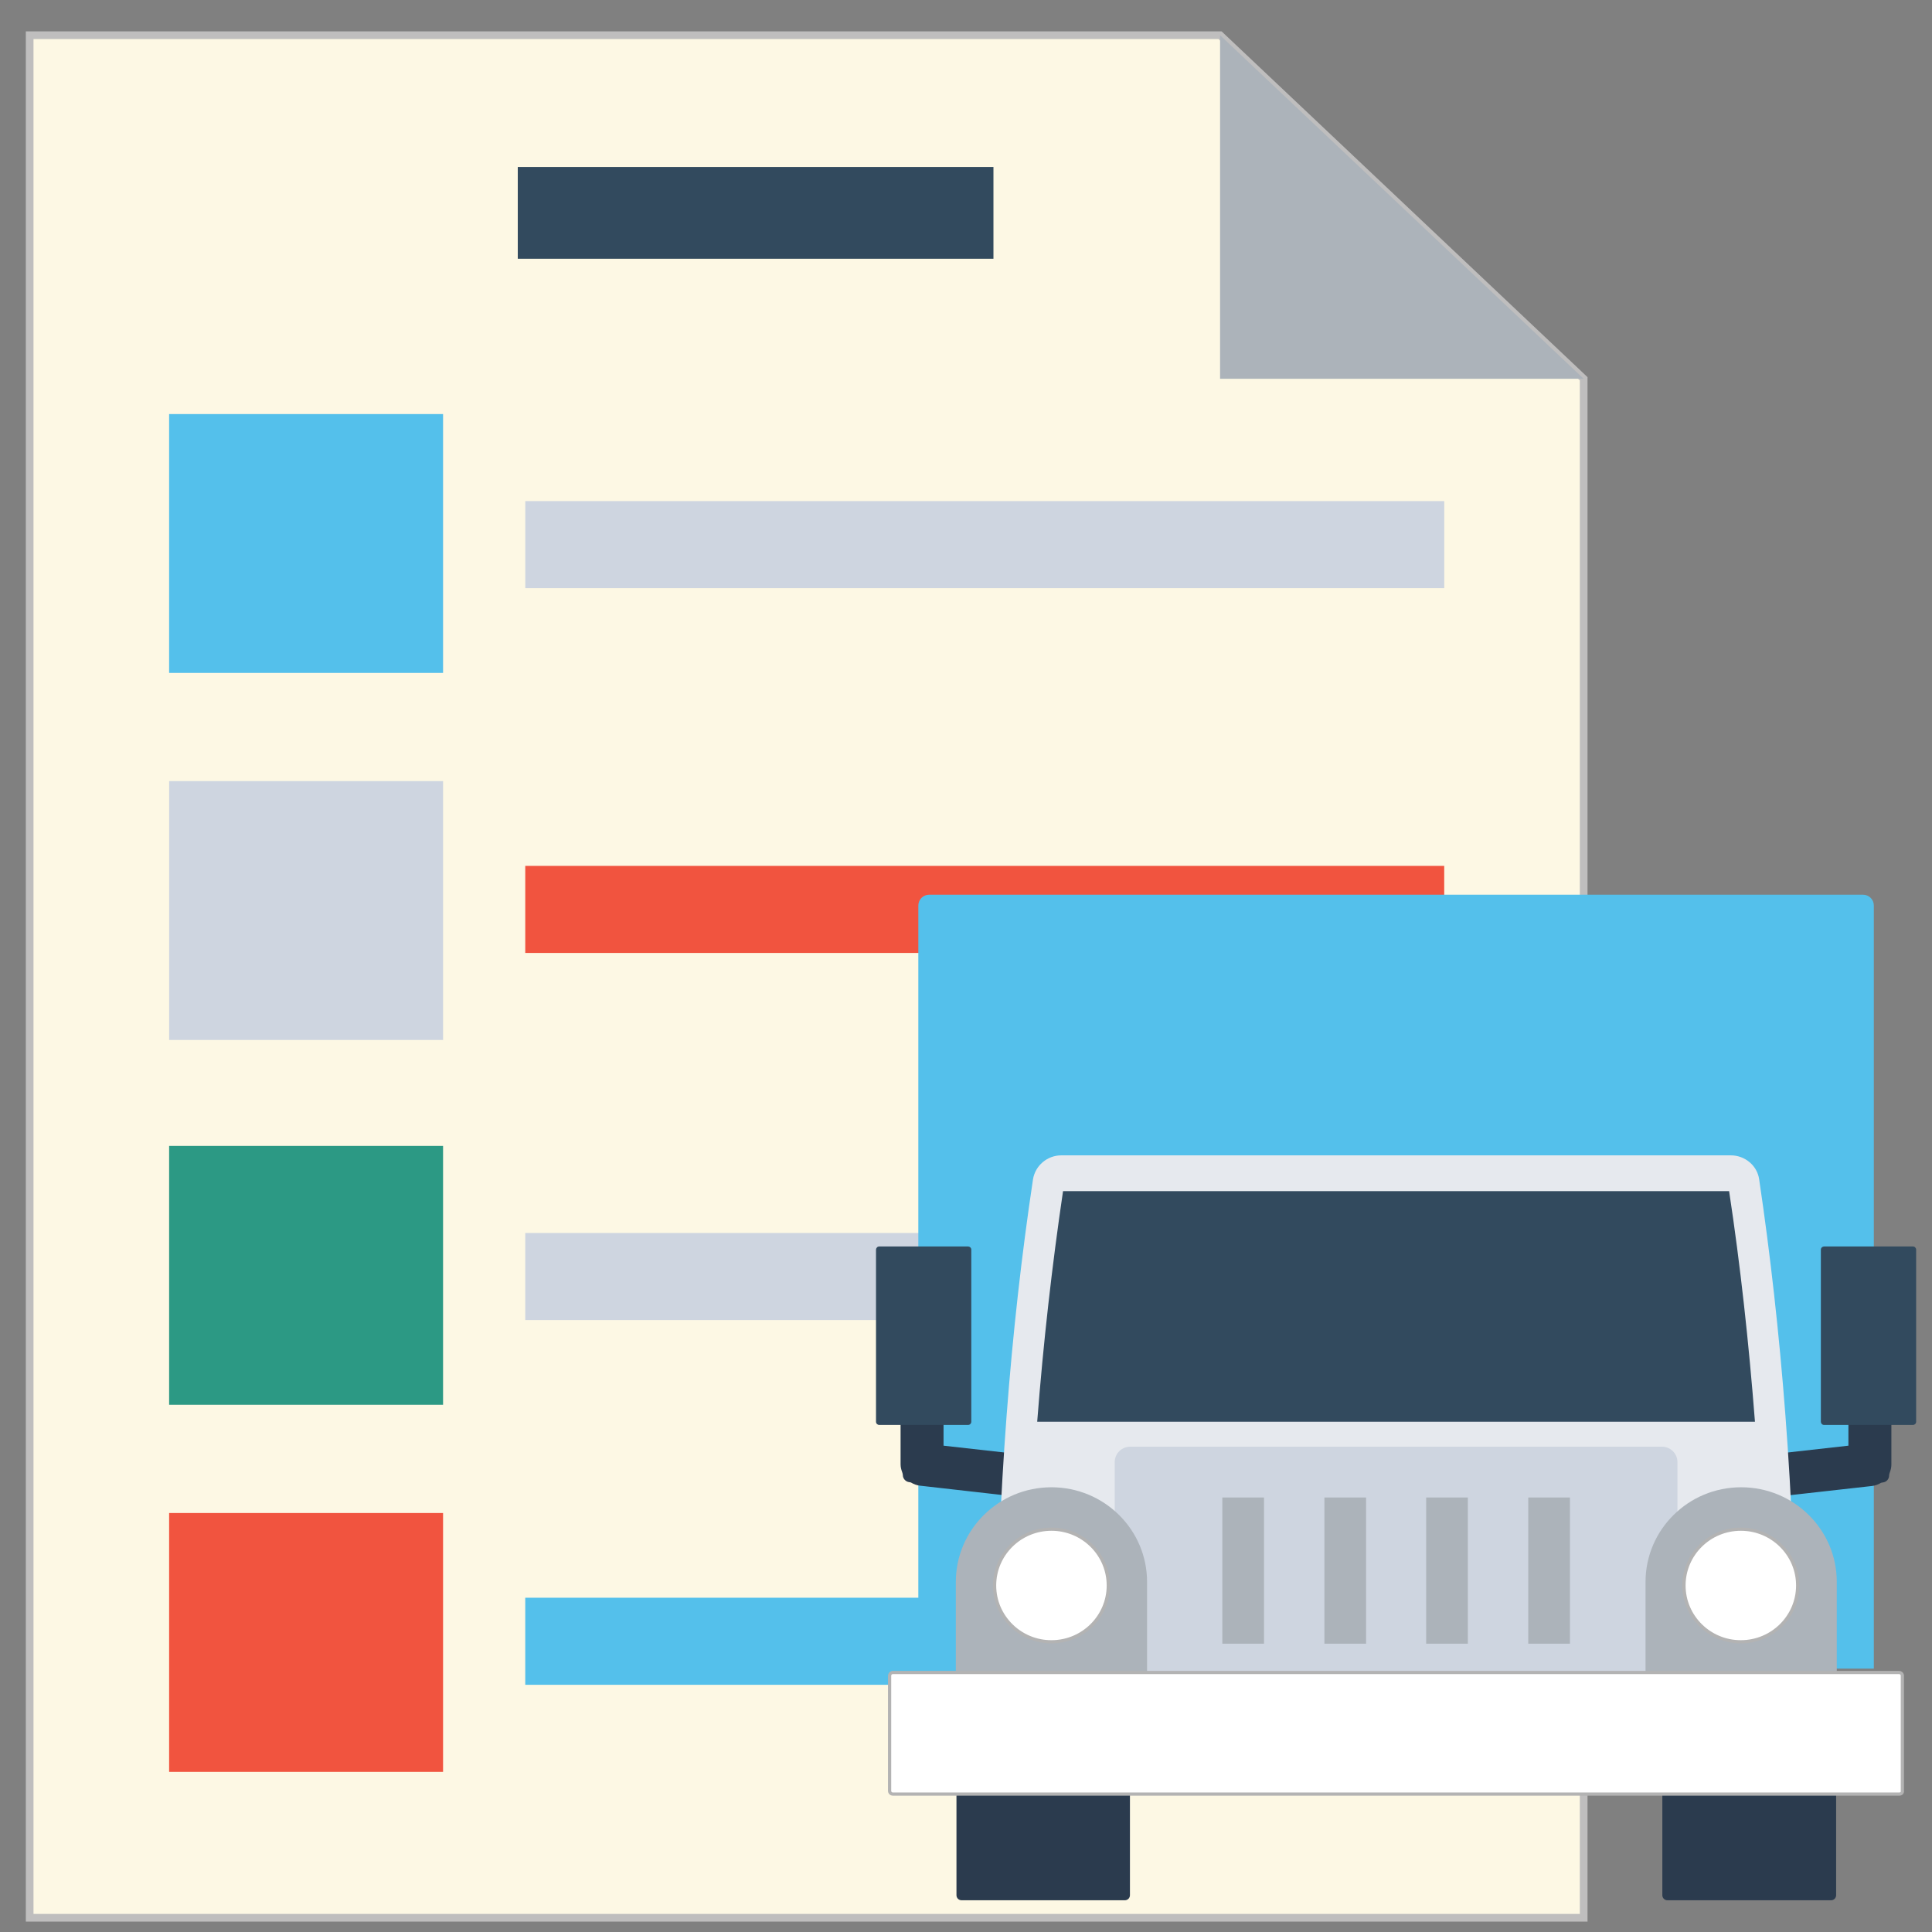 <?xml version="1.0" encoding="utf-8"?>
<svg width="50" height="50" id="Layer_1" style="enable-background:new 0 0 504.123 504.123;" x="0px" y="0px" viewBox="0 0 504.123 504.123" xmlns="http://www.w3.org/2000/svg">
  <rect x="0" y="0" width="504.123" height="504.123" fill="#808080" stroke="none"/>
  <polygon points="318.358 9.186 7.74 9.186 7.74 500.408 413.234 500.408 413.234 98.834" style="fill: rgb(253, 248, 228); stroke-width: 2; stroke: rgb(191, 190, 190);"/>
  <rect x="44.13" y="108.044" style="fill:#54C0EB;" width="71.481" height="67.543"/>
  <g transform="matrix(1.65, 0, 0, 1.559, -205.405, -138.181)">
    <rect x="207.557" y="172.505" style="fill:#CED5E0;" width="145.329" height="14.572"/>
    <rect x="151.237" y="219.372" style="fill:#CED5E0;" width="43.323" height="43.323"/>
  </g>
  <rect x="137.056" y="225.938" style="fill:#F1543F;" width="239.787" height="22.719"/>
  <rect x="44.13" y="299.006" style="fill:#2C9984;" width="71.481" height="67.543"/>
  <rect x="137.056" y="321.726" style="fill:#CED5E0;" width="239.787" height="22.719"/>
  <rect x="44.13" y="394.795" style="fill:#F1543F;" width="71.481" height="67.543"/>
  <rect x="342.46" y="555.081" style="fill:#54C0EB;" width="239.787" height="22.719" transform="matrix(1, 0, 0, 1, -205.404, -138.179)"/>
  <polygon style="fill:#ACB3BA;" points="318.358 98.834 413.234 98.834 318.358 9.186"/>
  <rect x="135.105" y="43.571" style="fill:#324A5E;" width="124.118" height="23.947"/>
  <g/>
  <g/>
  <g/>
  <g/>
  <g/>
  <g/>
  <g/>
  <g/>
  <g/>
  <g/>
  <g/>
  <g/>
  <g/>
  <g/>
  <g/>
  <g transform="matrix(0.606, 0, 0, 0.528, 224.943, 231.115)">
    <path d="M 435.648 386.916 L 24.221 386.916 L 24.221 9.802 C 24.221 6.799 26.307 4.428 28.95 4.428 L 430.919 4.428 C 433.561 4.428 435.648 6.799 435.648 9.802 L 435.648 386.916 Z" style="fill: rgb(84, 192, 235);"/>
    <g transform="matrix(1.391, 0, 0, 1.581, -121.267, -156.786)">
      <path style="fill:#2B3B4E;" d="M366.8,284.1c-0.2,0-0.3-0.1-0.3-0.3c0-0.2,0.1-0.3,0.3-0.4l32.1-3.6v-22.5c0-0.2,0.1-0.3,0.3-0.3&#10;&#9;&#9;s0.3,0.1,0.3,0.3v22.8c0,0.2-0.1,0.3-0.3,0.3L366.8,284.1C366.9,284.1,366.9,284.1,366.8,284.1z"/>
      <path style="fill:#2B3B4E;" d="M366.8,290.4c-3.4,0-6.2-2.5-6.6-5.9c-0.4-3.6,2.2-6.9,5.8-7.3l26.5-3v-16.7c0-3.5,2.6-6.5,6-6.8&#10;&#9;&#9;c3.9-0.4,7.3,2.7,7.3,6.6v22.8c0,0.9-0.2,1.7-0.5,2.5c-0.1,0.3-0.2,0.6-0.2,0.9l0,0c0,1.1-0.8,2.1-2,2.2l-0.5,0.1&#10;&#9;&#9;c-0.8,0.5-1.8,0.9-2.8,1l-32.7,3.7L366.8,290.4z"/>
    </g>
    <path style="fill:#324A5E;" d="M 452.478 266.48 L 414.228 266.48 C 413.393 266.48 412.837 265.689 412.837 264.899 L 412.837 179.867 C 412.837 178.918 413.533 178.286 414.228 178.286 L 452.478 178.286 C 453.312 178.286 453.869 179.076 453.869 179.867 L 453.869 264.899 C 453.869 265.848 453.173 266.48 452.478 266.48 Z"/>
    <g transform="matrix(1.391, 0, 0, 1.581, -121.267, -156.786)">
      <path style="fill:#2B3B4E;" d="M138.2,284.1C138.1,284.1,138.1,284.1,138.2,284.1l-32.4-3.7c-0.2,0-0.3-0.2-0.3-0.3v-22.8&#10;&#9;&#9;c0-0.2,0.1-0.3,0.3-0.3s0.3,0.1,0.3,0.3v22.5l32.1,3.6c0.2,0,0.3,0.2,0.3,0.4S138.3,284.1,138.2,284.1z"/>
      <path style="fill:#2B3B4E;" d="M138.2,290.4h-0.4h-0.4l-32.3-3.7c-1-0.1-2-0.5-2.8-1l-0.5-0.1c-1.1-0.1-2-1.1-2-2.2l0,0&#10;&#9;&#9;c0-0.3-0.1-0.6-0.2-0.9c-0.3-0.8-0.5-1.6-0.5-2.5v-22.5c0-3.5,2.6-6.5,6-6.8c3.9-0.4,7.3,2.7,7.3,6.6v16.9l26.5,3&#10;&#9;&#9;c1.8,0.2,3.3,1.1,4.4,2.5c1.1,1.4,1.6,3.1,1.4,4.9C144.4,287.9,141.5,290.4,138.2,290.4z"/>
    </g>
    <path style="fill:#324A5E;" d="M 7.391 266.48 L 45.641 266.48 C 46.475 266.48 47.032 265.689 47.032 264.899 L 47.032 179.867 C 47.032 178.918 46.336 178.286 45.641 178.286 L 7.391 178.286 C 6.557 178.286 6 179.076 6 179.867 L 6 264.899 C 6 265.848 6.696 266.48 7.391 266.48 Z"/>
    <path style="fill:#E6E9EE;" d="M 402.127 388.181 C 401.571 301.41 395.868 219.222 386.271 145.095 C 385.437 138.299 380.151 133.241 374.031 133.241 L 85.838 133.241 C 79.718 133.241 74.571 138.299 73.598 145.095 C 63.862 219.222 58.298 301.568 57.742 388.181 L 402.127 388.181 Z"/>
    <path style="fill:#324A5E;" d="M 384.463 264.899 C 381.82 225.86 378.204 187.769 373.336 150.943 L 86.533 150.943 C 81.804 187.611 78.049 225.702 75.406 264.899 L 384.463 264.899 Z"/>
    <path style="fill:#CED5E0;" d="M 344.405 277.227 L 115.464 277.227 C 111.847 277.227 108.787 280.547 108.787 284.814 L 108.787 389.761 L 351.081 389.761 L 351.081 284.814 C 351.081 280.547 348.021 277.227 344.405 277.227 Z"/>
    <g transform="matrix(1.391, 0, 0, 1.581, -121.267, -156.786)">
      <path style="fill:#ACB3BA;" d="M388.9,349.9v-33.1c0-16.4-13.3-29.6-29.6-29.6c-16.4,0-29.6,13.3-29.6,29.6v33.1H388.9z"/>
      <path style="fill:#ACB3BA;" d="M175.4,349.9v-33.1c0-16.4-13.3-29.6-29.6-29.6c-16.4,0-29.6,13.3-29.6,29.6v33.1H175.4z"/>
    </g>
    <g transform="matrix(1.391, 0, 0, 1.581, -121.267, -156.786)">
      <path style="fill:#2B3B4E;" d="M388.6,377h-53.7v37.7c0,0.9,0.7,1.6,1.6,1.6h50.6c0.9,0,1.6-0.7,1.6-1.6V377H388.6z"/>
      <path style="fill:#2B3B4E;" d="M170.1,377h-53.7v37.7c0,0.9,0.7,1.6,1.6,1.6h50.5c0.9,0,1.6-0.7,1.6-1.6V377z"/>
    </g>
    <g transform="matrix(1.391, 0, 0, 1.581, -121.267, -156.786)">
      <path style="fill: rgb(255, 255, 255); stroke: rgb(179, 179, 179);" d="M408.3,383.1H96.7c-0.5,0-1-0.4-1-1v-36c0-0.5,0.4-1,1-1h311.5c0.5,0,1,0.4,1,1v36&#10;&#9;&#9;C409.3,382.7,408.8,383.1,408.3,383.1z"/>
      <circle style="fill: rgb(255, 255, 255); stroke: rgb(179, 179, 179);" cx="359.2" cy="317.9" r="17.6"/>
      <circle style="fill: rgb(255, 255, 255); stroke: rgb(179, 179, 179);" cx="145.8" cy="317.9" r="17.6"/>
    </g>
    <g transform="matrix(1.391, 0, 0, 1.581, -121.267, -156.786)">
      <rect x="198.7" y="290.4" style="fill:#ACB3BA;" width="12.9" height="45.7"/>
      <rect x="230.3" y="290.4" style="fill:#ACB3BA;" width="12.9" height="45.7"/>
      <rect x="261.8" y="290.4" style="fill:#ACB3BA;" width="12.9" height="45.7"/>
      <rect x="293.4" y="290.4" style="fill:#ACB3BA;" width="12.9" height="45.7"/>
    </g>
  </g>
</svg>